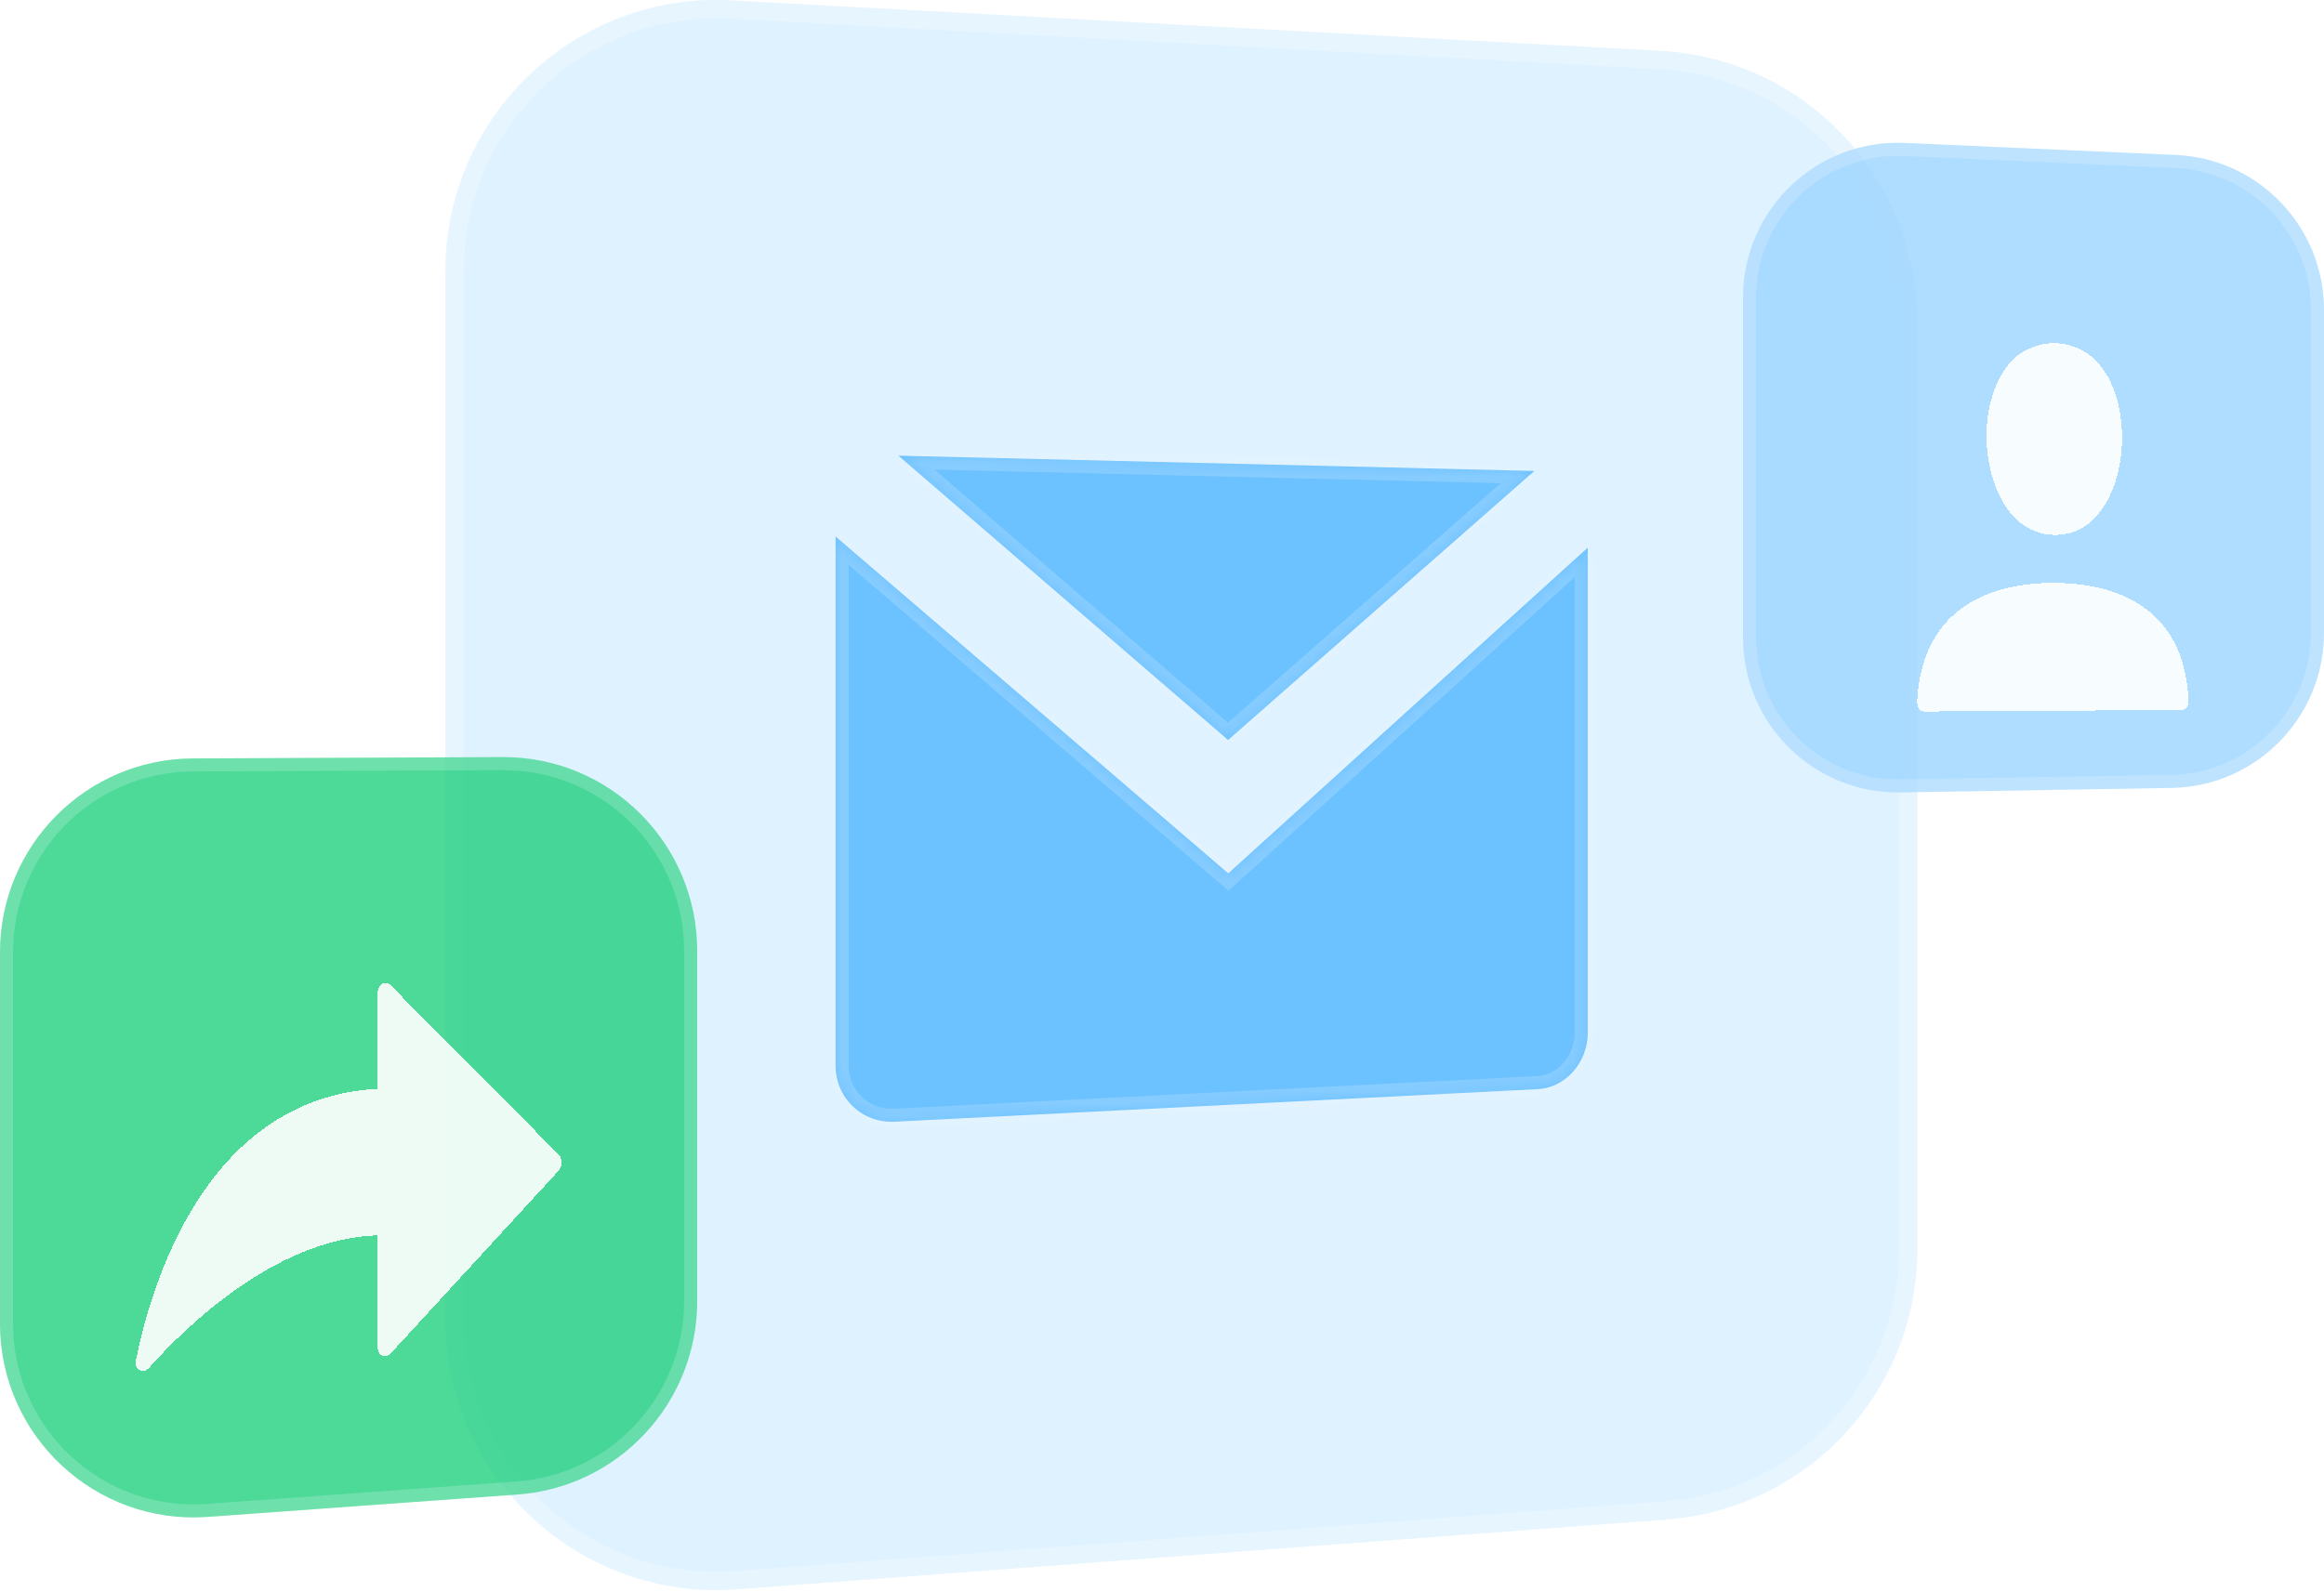 <svg width="178" height="122" viewBox="0 0 178 122" fill="none" xmlns="http://www.w3.org/2000/svg">
	<path d="M34.117 20.766C34.117 8.855 44.116 -0.615 56.01 0.031L127.209 3.9C138.224 4.499 146.849 13.605 146.849 24.635V95.702C146.849 106.567 138.473 115.596 127.638 116.409L56.438 121.757C44.391 122.662 34.117 113.132 34.117 101.05V20.766Z" fill="#D7EFFF" fill-opacity="0.8"/>
	<path d="M34.816 20.766C34.816 9.256 44.478 0.106 55.972 0.73L127.171 4.599C137.815 5.178 146.149 13.976 146.149 24.635V95.702C146.149 106.201 138.055 114.925 127.585 115.711L56.386 121.059C44.744 121.934 34.816 112.724 34.816 101.05V20.766Z" stroke="white" stroke-opacity="0.24" stroke-width="1.4"/>
	<mask id="path-3-inside-1_466_37802" fill="white">
		<path fill-rule="evenodd" clip-rule="evenodd" d="M94.062 56.692L94.076 56.703H94.049L94.062 56.692ZM68.811 34.91L94.062 56.692L117.522 36.08L68.811 34.91ZM94.076 66.909L121.612 41.953V79.108C121.612 81.394 119.901 83.334 117.789 83.44L68.49 85.938C66.031 86.044 63.999 84.131 63.999 81.633V41.102L94.076 66.909Z"/>
	</mask>
	<path fill-rule="evenodd" clip-rule="evenodd" d="M94.062 56.692L94.076 56.703H94.049L94.062 56.692ZM68.811 34.91L94.062 56.692L117.522 36.08L68.811 34.91ZM94.076 66.909L121.612 41.953V79.108C121.612 81.394 119.901 83.334 117.789 83.44L68.49 85.938C66.031 86.044 63.999 84.131 63.999 81.633V41.102L94.076 66.909Z" fill="#44B0FF" fill-opacity="0.74"/>
	<path d="M94.076 56.703V57.703H96.766L94.729 55.946L94.076 56.703ZM94.049 56.703L93.389 55.952L91.395 57.703H94.049V56.703ZM68.811 34.91L68.835 33.91L66.044 33.843L68.158 35.667L68.811 34.91ZM117.522 36.08L118.182 36.831L120.105 35.141L117.546 35.08L117.522 36.08ZM121.612 41.953H122.612V39.697L120.941 41.212L121.612 41.953ZM94.076 66.909L93.424 67.668L94.094 68.242L94.747 67.65L94.076 66.909ZM117.789 83.44L117.739 82.441L117.739 82.441L117.789 83.44ZM68.49 85.938L68.534 86.937L68.541 86.937L68.49 85.938ZM63.999 41.102L64.65 40.343L62.999 38.927V41.102H63.999ZM94.729 55.946L94.715 55.935L93.409 57.449L93.422 57.461L94.729 55.946ZM94.049 57.703H94.076V55.703H94.049V57.703ZM93.402 55.941L93.389 55.952L94.709 57.455L94.722 57.443L93.402 55.941ZM94.715 55.935L69.465 34.153L68.158 35.667L93.409 57.449L94.715 55.935ZM116.862 35.328L93.402 55.941L94.722 57.443L118.182 36.831L116.862 35.328ZM68.787 35.91L117.498 37.079L117.546 35.08L68.835 33.91L68.787 35.91ZM120.941 41.212L93.404 66.168L94.747 67.65L122.284 42.694L120.941 41.212ZM122.612 79.108V41.953H120.612V79.108H122.612ZM117.839 84.439C120.551 84.302 122.612 81.856 122.612 79.108H120.612C120.612 80.931 119.252 82.365 117.739 82.441L117.839 84.439ZM68.541 86.937L117.84 84.439L117.739 82.441L68.44 84.939L68.541 86.937ZM62.999 81.633C62.999 84.704 65.51 87.068 68.534 86.937L68.447 84.939C66.552 85.021 64.999 83.557 64.999 81.633H62.999ZM62.999 41.102V81.633H64.999V41.102H62.999ZM94.727 66.15L64.65 40.343L63.348 41.861L93.424 67.668L94.727 66.15Z" fill="white" fill-opacity="0.18" mask="url(#path-3-inside-1_466_37802)"/>
	<path d="M0 72.961C0 64.782 6.602 58.141 14.769 58.106L38.502 58.003C46.719 57.968 53.4 64.629 53.4 72.859V99.678C53.4 107.468 47.392 113.935 39.635 114.496L15.902 116.212C7.311 116.833 0 110.021 0 101.395V72.961Z" fill="#1BCE7B" fill-opacity="0.78"/>
	<path d="M0.5 72.961C0.5 65.056 6.88 58.64 14.771 58.606L38.505 58.503C46.444 58.469 52.9 64.906 52.9 72.859V99.678C52.9 107.206 47.094 113.455 39.599 113.997L15.865 115.713C7.565 116.313 0.5 109.731 0.5 101.395V72.961Z" stroke="white" stroke-opacity="0.18"/>
	<g filter="url(#filter0_d_466_37802)">
		<path d="M29.911 71.472C29.537 71.095 28.938 71.41 28.938 71.987V79.457C28.869 79.43 28.797 79.419 28.724 79.423C15.646 80.273 11.51 94.675 10.4 100.26C10.27 100.922 10.983 101.28 11.418 100.795C14.242 97.629 21.029 91.013 28.709 90.647C28.789 90.644 28.869 90.62 28.938 90.586V99.272C28.938 99.849 29.537 100.114 29.911 99.706L42.768 85.712C43.1 85.354 43.1 84.75 42.768 84.419L29.911 71.472Z" fill="white" fill-opacity="0.9" shape-rendering="crispEdges"/>
	</g>
	<path d="M133.5 22.824C133.5 16.054 139.138 10.651 145.892 10.951L166.658 11.874C173.001 12.155 177.999 17.388 177.999 23.747V48.478C177.999 54.964 172.806 60.252 166.331 60.361L145.564 60.708C138.934 60.819 133.5 55.467 133.5 48.825V22.824Z" fill="#9BD4FF" fill-opacity="0.8"/>
	<path d="M134 22.824C134 16.338 139.402 11.163 145.87 11.451L166.636 12.373C172.711 12.643 177.499 17.654 177.499 23.747V48.478C177.499 54.692 172.524 59.757 166.322 59.861L145.556 60.208C139.206 60.315 134 55.188 134 48.825V22.824Z" stroke="white" stroke-opacity="0.18"/>
	<g filter="url(#filter1_d_466_37802)">
		<path d="M167.616 49.474C167.215 42.509 162.077 40.692 157.393 40.655C152.709 40.617 147.274 42.404 146.849 49.568V49.89C146.849 50.232 147.088 50.51 147.381 50.51L167.108 50.393C167.389 50.393 167.611 50.119 167.611 49.785V49.474H167.616Z" fill="white" fill-opacity="0.9" shape-rendering="crispEdges"/>
		<path d="M154.459 23.276C154.744 23.043 155.202 22.777 155.771 22.574C156.324 22.372 156.894 22.27 157.364 22.285C159.201 22.345 160.463 23.287 161.293 24.608C162.135 25.967 162.564 27.828 162.531 29.734C162.498 31.641 162.003 33.502 161.111 34.838C160.249 36.159 159.002 37 157.364 36.981C154.677 36.947 152.915 34.587 152.342 31.472C151.764 28.335 152.527 24.927 154.475 23.276H154.459Z" fill="white" fill-opacity="0.9" shape-rendering="crispEdges"/>
	</g>
	<defs>
		<filter id="filter0_d_466_37802" x="0.384" y="65.308" width="52.633" height="49.711" filterUnits="userSpaceOnUse" color-interpolation-filters="sRGB">
			<feFlood flood-opacity="0" result="BackgroundImageFix"/>
			<feColorMatrix in="SourceAlpha" type="matrix" values="0 0 0 0 0 0 0 0 0 0 0 0 0 0 0 0 0 0 127 0" result="hardAlpha"/>
			<feOffset dy="4"/>
			<feGaussianBlur stdDeviation="5"/>
			<feComposite in2="hardAlpha" operator="out"/>
			<feColorMatrix type="matrix" values="0 0 0 0 0 0 0 0 0 0 0 0 0 0 0 0 0 0 0.05 0"/>
			<feBlend mode="normal" in2="BackgroundImageFix" result="effect1_dropShadow_466_37802"/>
			<feBlend mode="normal" in="SourceGraphic" in2="effect1_dropShadow_466_37802" result="shape"/>
		</filter>
		<filter id="filter1_d_466_37802" x="136.849" y="16.284" width="40.766" height="48.226" filterUnits="userSpaceOnUse" color-interpolation-filters="sRGB">
			<feFlood flood-opacity="0" result="BackgroundImageFix"/>
			<feColorMatrix in="SourceAlpha" type="matrix" values="0 0 0 0 0 0 0 0 0 0 0 0 0 0 0 0 0 0 127 0" result="hardAlpha"/>
			<feOffset dy="4"/>
			<feGaussianBlur stdDeviation="5"/>
			<feComposite in2="hardAlpha" operator="out"/>
			<feColorMatrix type="matrix" values="0 0 0 0 0 0 0 0 0 0 0 0 0 0 0 0 0 0 0.05 0"/>
			<feBlend mode="normal" in2="BackgroundImageFix" result="effect1_dropShadow_466_37802"/>
			<feBlend mode="normal" in="SourceGraphic" in2="effect1_dropShadow_466_37802" result="shape"/>
		</filter>
	</defs>
</svg>
